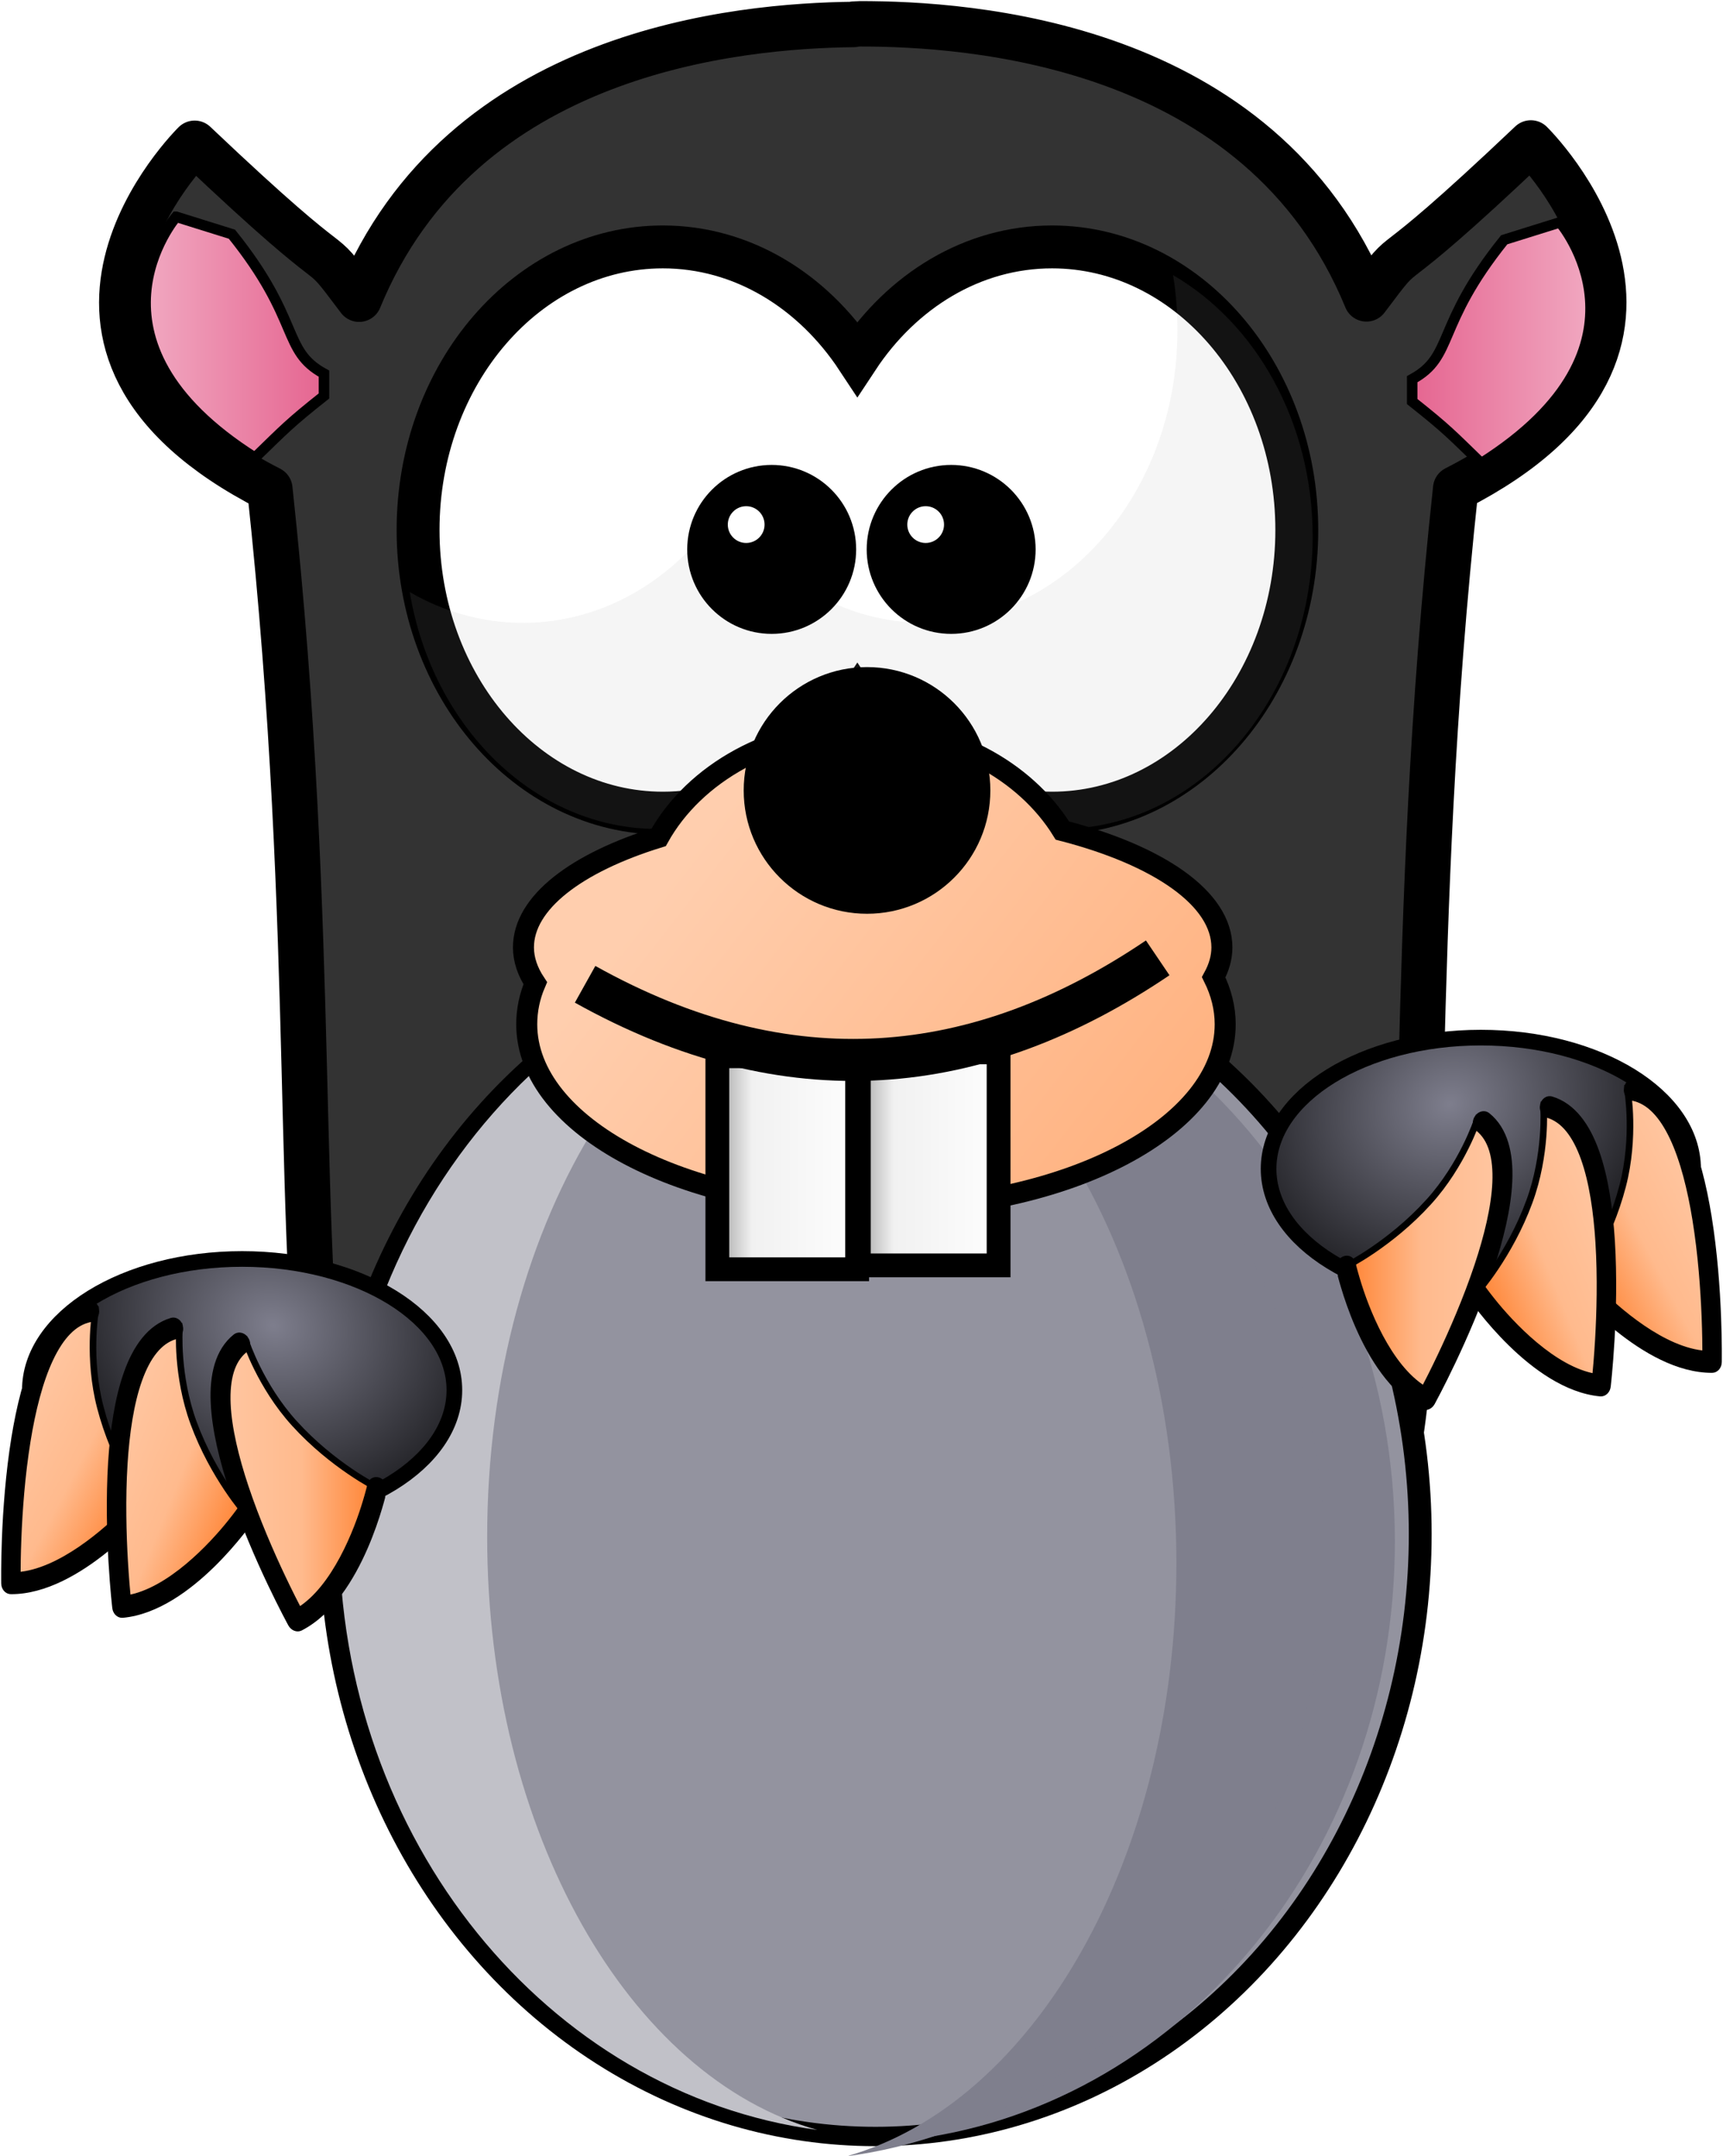 <?xml version="1.0" encoding="UTF-8" standalone="no"?>
<!-- Created with Inkscape (http://www.inkscape.org/) -->

<svg
   xmlns:dc="http://purl.org/dc/elements/1.1/"
   xmlns:cc="http://creativecommons.org/ns#"
   xmlns:rdf="http://www.w3.org/1999/02/22-rdf-syntax-ns#"
   xmlns:svg="http://www.w3.org/2000/svg"
   xmlns="http://www.w3.org/2000/svg"
   xmlns:xlink="http://www.w3.org/1999/xlink"
   xmlns:sodipodi="http://sodipodi.sourceforge.net/DTD/sodipodi-0.dtd"
   xmlns:inkscape="http://www.inkscape.org/namespaces/inkscape"
   id="svg4165"
   sodipodi:docname="mole2.svg"
   viewBox="0 0 220.316 275.631"
   version="1.1"
   inkscape:version="0.92.2 (5c3e80d, 2017-08-06)"
   width="220.316"
   height="275.631">
  <defs
     id="defs4167">
    <radialGradient
       id="radialGradient3915"
       gradientUnits="userSpaceOnUse"
       xlink:href="#linearGradient3790"
       cx="91.667"
       cy="-489.73"
       r="28.141"
       gradientTransform="matrix(-0.313,0.854,-1,-0.367,-369.53,-742.88)"
       inkscape:collect="always" />
    <linearGradient
       id="linearGradient3790">
      <stop
         id="stop3792"
         style="stop-color:#7e7e8d"
         offset="0" />
      <stop
         id="stop3794"
         style="stop-color:#18181b"
         offset="1" />
    </linearGradient>
    <linearGradient
       id="linearGradient3782-4"
       y2="-153.03"
       gradientUnits="userSpaceOnUse"
       x2="741"
       y1="-153.03"
       x1="720.74"
       inkscape:collect="always">
      <stop
         id="stop3778-6"
         style="stop-color:#ffc6a1"
         offset="0" />
      <stop
         id="stop3784-0"
         style="stop-color:#ffba8d"
         offset=".5" />
      <stop
         id="stop3780-1"
         style="stop-color:#ff7f2c"
         offset="1" />
    </linearGradient>
    <filter
       id="filter3232"
       style="color-interpolation-filters:sRGB"
       inkscape:collect="always">
      <feGaussianBlur
         id="feGaussianBlur3234"
         stdDeviation="1.687"
         inkscape:collect="always" />
    </filter>
    <linearGradient
       id="linearGradient3079"
       y2="-440.88"
       gradientUnits="userSpaceOnUse"
       x2="396.66"
       gradientTransform="translate(-1.677,13.419)"
       y1="-440.88"
       x1="378.68"
       inkscape:collect="always">
      <stop
         id="stop3075"
         style="stop-color:#f1aac2"
         offset="0" />
      <stop
         id="stop3077"
         style="stop-color:#e5638f"
         offset="1" />
    </linearGradient>
    <linearGradient
       id="linearGradient3096"
       y2="-440.88"
       gradientUnits="userSpaceOnUse"
       y1="-440.88"
       gradientTransform="matrix(-1,0,0,1,894.26,13.943)"
       x2="396.66"
       x1="378.68"
       inkscape:collect="always">
      <stop
         id="stop3075-2"
         style="stop-color:#f1aac2"
         offset="0" />
      <stop
         id="stop3077-2"
         style="stop-color:#e5638f"
         offset="1" />
    </linearGradient>
    <linearGradient
       id="linearGradient3465"
       y2="-348.91"
       gradientUnits="userSpaceOnUse"
       x2="473.73"
       y1="-381.62"
       x1="431.76"
       inkscape:collect="always">
      <stop
         id="stop3461"
         style="stop-color:#ffceae"
         offset="0" />
      <stop
         id="stop3463"
         style="stop-color:#ffb280"
         offset="1" />
    </linearGradient>
    <linearGradient
       id="linearGradient3335"
       y2="-362.31"
       xlink:href="#linearGradient3321"
       gradientUnits="userSpaceOnUse"
       x2="448.06"
       gradientTransform="translate(-1.677,13.419)"
       y1="-362.31"
       x1="432.47"
       inkscape:collect="always" />
    <linearGradient
       id="linearGradient3321">
      <stop
         id="stop3323"
         style="stop-color:#8a8a8a"
         offset="0" />
      <stop
         id="stop3337"
         style="stop-color:#f1f1f1"
         offset=".286" />
      <stop
         id="stop3325"
         style="stop-color:#ffffff"
         offset="1" />
    </linearGradient>
    <linearGradient
       id="linearGradient3327"
       y2="-362.69"
       xlink:href="#linearGradient3321"
       gradientUnits="userSpaceOnUse"
       x2="461.53"
       gradientTransform="translate(-1.677,13.419)"
       y1="-362.69"
       x1="445.94"
       inkscape:collect="always" />
    <radialGradient
       inkscape:collect="always"
       xlink:href="#linearGradient3790"
       id="radialGradient916"
       gradientUnits="userSpaceOnUse"
       gradientTransform="matrix(-0.313,0.854,-1,-0.367,-369.53,-742.88)"
       cx="91.667"
       cy="-489.73"
       r="28.141" />
    <linearGradient
       inkscape:collect="always"
       xlink:href="#linearGradient3782-4"
       id="linearGradient918"
       gradientUnits="userSpaceOnUse"
       x1="720.74"
       y1="-153.03"
       x2="741"
       y2="-153.03" />
    <linearGradient
       inkscape:collect="always"
       xlink:href="#linearGradient3782-4"
       id="linearGradient920"
       gradientUnits="userSpaceOnUse"
       x1="720.74"
       y1="-153.03"
       x2="741"
       y2="-153.03" />
    <linearGradient
       inkscape:collect="always"
       xlink:href="#linearGradient3782-4"
       id="linearGradient922"
       gradientUnits="userSpaceOnUse"
       x1="720.74"
       y1="-153.03"
       x2="741"
       y2="-153.03" />
    <linearGradient
       inkscape:collect="always"
       xlink:href="#linearGradient3782-4"
       id="linearGradient924"
       gradientUnits="userSpaceOnUse"
       x1="720.74"
       y1="-153.03"
       x2="741"
       y2="-153.03" />
    <linearGradient
       inkscape:collect="always"
       xlink:href="#linearGradient3782-4"
       id="linearGradient926"
       gradientUnits="userSpaceOnUse"
       x1="720.74"
       y1="-153.03"
       x2="741"
       y2="-153.03" />
    <linearGradient
       inkscape:collect="always"
       xlink:href="#linearGradient3782-4"
       id="linearGradient928"
       gradientUnits="userSpaceOnUse"
       x1="720.74"
       y1="-153.03"
       x2="741"
       y2="-153.03" />
  </defs>
  <sodipodi:namedview
     id="base"
     fit-margin-left="0"
     inkscape:zoom="0.64599609"
     height="0px"
     borderopacity="1.0"
     inkscape:current-layer="layer1"
     inkscape:cx="628.42563"
     inkscape:cy="115.93992"
     fit-margin-right="0"
     inkscape:window-maximized="1"
     showgrid="false"
     width="0px"
     inkscape:document-units="px"
     bordercolor="#666666"
     inkscape:window-x="-4"
     inkscape:window-y="-4"
     fit-margin-bottom="0"
     inkscape:window-width="1920"
     inkscape:pageopacity="0.0"
     inkscape:pageshadow="2"
     pagecolor="#ffffff"
     inkscape:window-height="1009"
     fit-margin-top="0" />
  <g
     id="layer1"
     inkscape:label="Layer 1"
     inkscape:groupmode="layer"
     transform="translate(482.771,-248.363)">
    <g
       id="g1047">
      <path
         id="path115416-7-2-8-85-6-9-9-4-53-1-24-84"
         d="m -418.091,398.918 c 2.514,0 4.86,0.73 6.85,1.963 0.058,-6.2e-4 0.115,0 0.173,0 6.972,0 12.678,5.468 13.027,12.354 0.012,0.222 0,0.449 0,0.673 0,1.887 -0.415,3.674 -1.135,5.292 1.389,2.072 2.194,4.552 2.194,7.235 0,0.225 0.012,0.451 0,0.673 -0.349,6.885 -6.055,12.354 -13.027,12.354 -0.689,0 -1.36,-0.052 -2.021,-0.154 -2.045,1.334 -4.495,2.117 -7.12,2.117 -2.542,0 -4.922,-0.723 -6.927,-1.982 -0.255,0.016 -0.511,0.019 -0.77,0.019 -7.197,0 -13.046,-5.83 -13.046,-13.027 0,-1.896 0.424,-3.69 1.155,-5.311 -1.392,-2.067 -2.213,-4.535 -2.213,-7.216 0,-7.197 5.85,-13.027 13.046,-13.027 0.879,0 1.731,0.086 2.559,0.25 2.076,-1.397 4.564,-2.213 7.255,-2.213 z"
         style="color:#000000;fill:#734b02;stroke:#000000;stroke-width:1.847"
         inkscape:connector-curvature="0" />
      <path
         id="path115416-7-2-8-85-3-4-0-3-8-7-2-7-7"
         d="m -414.801,403.078 c 2.514,0 4.86,0.73 6.85,1.963 0.058,-6.3e-4 0.115,0 0.173,0 6.972,0 12.678,5.468 13.027,12.354 0.012,0.222 0,0.449 0,0.673 0,1.887 -0.415,3.674 -1.135,5.292 1.389,2.072 2.194,4.552 2.194,7.235 0,0.225 0.012,0.451 0,0.673 -0.349,6.885 -6.055,12.354 -13.027,12.354 -0.689,0 -1.36,-0.052 -2.021,-0.154 -2.045,1.334 -4.495,2.117 -7.12,2.117 -2.542,0 -4.922,-0.723 -6.927,-1.982 -0.255,0.016 -0.511,0.019 -0.77,0.019 -7.197,0 -13.046,-5.83 -13.046,-13.027 0,-1.896 0.424,-3.69 1.155,-5.311 -1.392,-2.067 -2.213,-4.535 -2.213,-7.216 0,-7.197 5.85,-13.027 13.046,-13.027 0.879,0 1.731,0.086 2.559,0.25 2.076,-1.397 4.564,-2.213 7.255,-2.213 z"
         style="color:#000000;fill:#3b2906"
         inkscape:connector-curvature="0" />
      <g
         id="g3511"
         transform="translate(-818.101,743.058)">
        <g
           id="g3467"
           transform="matrix(1.343,0,0,1.343,-153.04,122.53)">
          <path
             id="path314-5-4"
             d="m 445.55,-457.32 c -0.182,0 -0.428,0.028 -0.625,0.031 v 0.031 c -10.888,0.127 -37.357,2.431 -47.094,26.156 -4.853,-6.45 -0.004,0.002 -15.656,-14.844 0,0 -19.638,19.242 7.156,32.906 9.307,86.349 -9.654,119.53 45.438,118.34 3.139,-0.068 6.584,-0.022 10.156,0.062 0.032,7.5e-4 0.062,-7.6e-4 0.094,0 0.552,0.013 1.066,0.016 1.625,0.031 v -0.062 c 3.575,-0.085 7.015,-0.13 10.156,-0.062 55.091,1.186 36.131,-31.995 45.438,-118.34 26.794,-13.665 7.156,-32.906 7.156,-32.906 -15.652,14.846 -10.803,8.393 -15.656,14.844 -10.065,-24.526 -38.061,-26.188 -48.188,-26.188 z"
             style="fill:#333333;stroke:#000000;stroke-width:4.325;stroke-linecap:round;stroke-linejoin:round"
             inkscape:connector-curvature="0" />
          <ellipse
             id="path3339"
             style="color:#000000;fill:#93939f;stroke:#000000;stroke-width:1.845;stroke-linecap:round;stroke-linejoin:round"
             transform="matrix(1.178,0,0,0.998,-80.102,-23.284)"
             cx="447.448"
             cy="-290.821"
             rx="44.032"
             ry="57.451" />
          <g
             id="g3456">
            <path
               id="path3339-6-8"
               style="color:#000000;fill:#7f7f8d"
               inkscape:connector-curvature="0"
               d="m 446.26,-370.12 c 27.862,0.991 50.188,26.25 50.188,57.281 0,29.287 -19.874,53.419 -45.531,56.875 17.902,-4.998 31.438,-28.376 31.438,-56.469 0,-30.487 -15.934,-55.429 -36.094,-57.344 v -0.344 z" />
          </g>
          <path
             id="path3339-6"
             style="color:#000000;fill:#c1c1c8"
             inkscape:connector-curvature="0"
             d="m 446.12,-370.97 c -27.862,0.991 -50.188,26.25 -50.188,57.281 0,29.287 19.874,53.419 45.531,56.875 -17.902,-4.998 -31.438,-28.376 -31.438,-56.469 0,-30.487 15.934,-55.429 36.094,-57.344 v -0.344 z" />
          <path
             id="path2387_1_-9"
             style="fill:#ffffff;stroke:#000000;stroke-width:4.083;stroke-linecap:round"
             inkscape:connector-curvature="0"
             d="m 426.75,-436.08 c -12.86,0 -23.304,12.074 -23.304,26.954 0,14.877 10.444,26.953 23.304,26.953 7.558,0 14.263,-4.174 18.52,-10.633 4.256,6.463 10.977,10.633 18.539,10.633 12.856,0 23.301,-12.076 23.301,-26.953 0,-14.88 -10.445,-26.954 -23.301,-26.954 -7.56,0 -14.283,4.172 -18.539,10.634 -4.257,-6.457 -10.964,-10.634 -18.52,-10.634 z" />
          <path
             id="path2387_1_-9-5"
             d="m 470.4,-440.96 c 0.221,1.326 0.325,2.703 0.325,4.103 0,11.91 -8.346,21.564 -18.637,21.564 -6.053,0 -11.453,-3.332 -14.86,-8.506 -3.408,5.171 -8.76,8.506 -14.81,8.506 -3.001,0 -5.842,-0.817 -8.356,-2.276 1.658,9.952 9.229,17.487 18.312,17.487 6.05,0 11.427,-3.36 14.835,-8.531 3.407,5.174 8.781,8.531 14.835,8.531 10.292,0 18.662,-9.68 18.662,-21.589 0,-8.439 -4.2,-15.742 -10.307,-19.288 z"
             style="opacity:0.337;fill:#a5a5a5;filter:url(#filter3232)"
             transform="matrix(1.29,0,0,1.29,-131.49,135.44)"
             inkscape:connector-curvature="0" />
          <g
             id="g340-6"
             transform="matrix(1.442,0,0,1.442,76.815,-486.6)">
            <path
               id="path2411_1_-9"
               style="stroke:#000000;stroke-width:1.795;stroke-linecap:round"
               inkscape:connector-curvature="0"
               d="m 254.54,55.006 c 0,2.584 -2.096,4.679 -4.68,4.679 -2.583,0 -4.679,-2.095 -4.679,-4.679 0,-2.585 2.096,-4.68 4.679,-4.68 2.585,10e-4 4.68,2.095 4.68,4.68 z" />
            <path
               id="path3341_1_-6"
               style="fill:#ffffff"
               inkscape:connector-curvature="0"
               d="m 249.39,53.367 c 0,0.67 -0.544,1.213 -1.214,1.213 -0.67,0 -1.213,-0.543 -1.213,-1.213 0,-0.67 0.543,-1.214 1.213,-1.214 0.67,0 1.214,0.544 1.214,1.214 z" />
          </g>
          <g
             id="g344-2"
             transform="matrix(1.442,0,0,1.442,76.815,-486.6)">
            <path
               id="path3301_1_-8"
               style="stroke:#000000;stroke-width:1.795;stroke-linecap:round"
               inkscape:connector-curvature="0"
               d="m 266.39,55.006 c 0,2.584 -2.095,4.679 -4.679,4.679 -2.585,0 -4.68,-2.095 -4.68,-4.679 0,-2.585 2.095,-4.68 4.68,-4.68 2.584,10e-4 4.679,2.095 4.679,4.68 z" />
            <path
               id="path3343_1_-8"
               style="fill:#ffffff"
               inkscape:connector-curvature="0"
               d="m 261.24,53.367 c 0,0.67 -0.543,1.213 -1.213,1.213 -0.67,0 -1.213,-0.543 -1.213,-1.213 0,-0.67 0.543,-1.214 1.213,-1.214 0.67,0 1.213,0.544 1.213,1.214 z" />
          </g>
          <path
             id="path314-5-4-4"
             d="m 380.41,-438.95 c 0,0 -10.158,11.773 7.5,22.936 2.835,-2.747 3.24,-3.232 6.575,-5.876 v -2.125 c -4.04,-2.203 -2.175,-5.085 -8.763,-13.275 l -5.311,-1.66 z"
             sodipodi:nodetypes="cccccc"
             style="fill:url(#linearGradient3079);stroke:#000000"
             inkscape:connector-curvature="0" />
          <path
             id="path314-5-4-4-9"
             d="m 512.17,-438.42 c 0,0 10.158,11.773 -7.5,22.936 -2.835,-2.747 -3.24,-3.232 -6.575,-5.876 v -2.125 c 4.04,-2.203 2.175,-5.085 8.763,-13.275 l 5.311,-1.66 z"
             sodipodi:nodetypes="cccccc"
             style="fill:url(#linearGradient3096);stroke:#000000"
             inkscape:connector-curvature="0" />
          <path
             id="path3339-6-8-6"
             style="color:#000000;fill:#7f7f8d"
             inkscape:connector-curvature="0"
             d="m 439.55,-368.45 c 27.862,0.991 50.188,26.25 50.188,57.281 0,29.287 -19.874,53.419 -45.531,56.875 17.902,-4.998 31.438,-28.376 31.438,-56.469 0,-30.487 -15.934,-55.429 -36.094,-57.344 v -0.344 z" />
          <path
             id="path3254"
             d="m 445.76,-390.21 c -8.595,0 -16.007,4.237 -19.406,10.34 -7.84,2.421 -12.875,6.22 -12.875,10.481 0,1.174 0.407,2.323 1.125,3.406 -0.54,1.257 -0.812,2.567 -0.812,3.91 0,9.71 14.888,17.576 33.25,17.576 18.362,0 33.25,-7.866 33.25,-17.576 0,-1.545 -0.386,-3.047 -1.094,-4.475 0.498,-0.913 0.781,-1.87 0.781,-2.842 0,-4.666 -6.045,-8.768 -15.188,-11.126 -3.549,-5.758 -10.74,-9.695 -19.031,-9.695 z"
             style="color:#000000;fill:url(#linearGradient3465);stroke:#000000;stroke-width:2"
             inkscape:connector-curvature="0" />
          <circle
             id="path3278"
             style="color:#000000;fill:#000000"
             transform="translate(4.194,25.161)"
             cx="441.997"
             cy="-409.497"
             r="11.742" />
          <rect
             id="rect3282"
             style="color:#000000;fill:url(#linearGradient3335);stroke:#000000;stroke-width:2.267"
             height="20.28"
             width="13.309"
             y="-359.03"
             x="431.94" />
          <rect
             id="rect3282-9"
             style="color:#000000;fill:url(#linearGradient3327);stroke:#000000;stroke-width:2.267"
             height="20.28"
             width="13.309"
             y="-359.4"
             x="445.41" />
          <path
             id="path3280"
             d="m 419.35,-365.88 c 19.335,10.792 37.417,9.05 54.516,-2.516"
             sodipodi:nodetypes="cc"
             style="fill:none;stroke:#000000;stroke-width:4"
             inkscape:connector-curvature="0" />
        </g>
      </g>
      <path
         id="path115416-7-2-8-85-6-9-9-4-53-1-24-96-1-4"
         d="m -464.978,429.488 c 1.463,0 2.828,0.264 3.986,0.711 0.034,-2.3e-4 0.067,0 0.101,0 4.057,0 7.378,1.98 7.581,4.472 0.007,0.08 0,0.162 0,0.244 0,0.683 -0.242,1.33 -0.661,1.916 0.808,0.75 1.277,1.648 1.277,2.619 0,0.081 0.007,0.163 0,0.244 -0.203,2.493 -3.524,4.472 -7.581,4.472 -0.401,0 -0.792,-0.019 -1.176,-0.056 -1.19,0.483 -2.616,0.766 -4.143,0.766 -1.479,0 -2.864,-0.262 -4.031,-0.718 -0.148,0.006 -0.297,0.007 -0.448,0.007 -4.188,0 -7.592,-2.111 -7.592,-4.716 0,-0.686 0.247,-1.336 0.672,-1.923 -0.81,-0.748 -1.288,-1.642 -1.288,-2.612 0,-2.606 3.404,-4.716 7.592,-4.716 0.511,0 1.007,0.031 1.489,0.091 1.208,-0.506 2.656,-0.801 4.222,-0.801 z"
         style="color:#000000;fill:#734b02;stroke:#000000;stroke-width:0.848"
         inkscape:connector-curvature="0" />
      <path
         id="path115416-7-2-8-85-3-4-0-3-8-7-2-7-23-8-5"
         d="m -463.063,430.988 c 1.463,0 2.828,0.264 3.986,0.711 0.034,-2.2e-4 0.067,0 0.101,0 4.057,0 7.378,1.98 7.581,4.472 0.007,0.08 0,0.162 0,0.244 0,0.683 -0.242,1.33 -0.661,1.916 0.808,0.75 1.277,1.648 1.277,2.619 0,0.081 0.007,0.163 0,0.244 -0.203,2.493 -3.524,4.472 -7.581,4.472 -0.401,0 -0.792,-0.019 -1.176,-0.056 -1.19,0.483 -2.616,0.766 -4.143,0.766 -1.479,0 -2.864,-0.262 -4.031,-0.718 -0.148,0.006 -0.297,0.007 -0.448,0.007 -4.188,0 -7.592,-2.111 -7.592,-4.716 0,-0.686 0.247,-1.336 0.672,-1.923 -0.81,-0.748 -1.288,-1.642 -1.288,-2.612 0,-2.606 3.404,-4.716 7.592,-4.716 0.511,0 1.007,0.031 1.489,0.091 1.208,-0.506 2.656,-0.801 4.222,-0.801 z"
         style="color:#000000;fill:#3b2906;fill-opacity:0.507"
         inkscape:connector-curvature="0" />
      <g
         id="g3994"
         transform="translate(-1140.691,659.478)">
        <ellipse
           id="path3703"
           style="color:#000000;fill:url(#radialGradient916);stroke:#000000;stroke-width:2;stroke-linecap:round;stroke-linejoin:round"
           transform="translate(601.35,243.22)"
           cx="87.528"
           cy="-476.594"
           rx="27.141"
           ry="16.774" />
        <g
           id="g3786"
           transform="translate(-34.387,-68.774)">
          <path
             id="path321-8-1-7"
             style="fill:url(#linearGradient918);stroke:#000000;stroke-width:0.839"
             inkscape:connector-curvature="0"
             d="m 729.94,-160.36 c 4.921,5.431 10.581,8.243 10.581,8.243 0,0 -3.002,13.341 -10.266,16.989 0,0 -14.996,-28.88 -6.496,-35.667 2.9e-4,8.6e-4 1.837,5.641 6.18,10.435 z" />
          <path
             id="path323-6-9-1"
             style="stroke:#000000;stroke-width:0.839"
             inkscape:connector-curvature="0"
             d="m 723.67,-171.11 c 0.309,0.444 0.271,1.034 -0.088,1.32 -1.704,1.36 -2.333,3.774 -2.203,6.94 0.133,3.143 1.054,6.925 2.293,10.635 1.422,4.267 3.252,8.448 4.724,11.554 0.904,1.906 1.668,3.4 2.124,4.271 4.663,-2.852 7.524,-10.32 8.61,-13.998 0.386,-1.281 0.565,-2.076 0.564,-2.078 0.111,-0.49 0.573,-0.731 1.031,-0.538 0.46,0.193 0.744,0.748 0.633,1.238 -0.06,0.061 -2.933,13.538 -10.66,17.519 -0.392,0.197 -0.899,-0.009 -1.151,-0.468 -0.016,-0.034 -4.538,-8.267 -7.473,-17.063 -1.274,-3.832 -2.254,-7.77 -2.406,-11.246 -0.156,-3.459 0.545,-6.569 2.793,-8.367 0.076,-0.061 0.161,-0.104 0.25,-0.128 0.33,-0.09 0.715,0.063 0.957,0.41 z" />
        </g>
        <g
           id="g3786-3"
           transform="matrix(0.886,0.464,-0.464,0.886,-50.391,-427.81)">
          <path
             id="path321-8-1-7-6"
             style="fill:url(#linearGradient920);stroke:#000000;stroke-width:0.839"
             inkscape:connector-curvature="0"
             d="m 729.94,-160.36 c 4.921,5.431 10.581,8.243 10.581,8.243 0,0 -3.002,13.341 -10.266,16.989 0,0 -14.996,-28.88 -6.496,-35.667 2.9e-4,8.6e-4 1.837,5.641 6.18,10.435 z" />
          <path
             id="path323-6-9-1-7"
             style="stroke:#000000;stroke-width:0.839"
             inkscape:connector-curvature="0"
             d="m 723.67,-171.11 c 0.309,0.444 0.271,1.034 -0.088,1.32 -1.704,1.36 -2.333,3.774 -2.203,6.94 0.133,3.143 1.054,6.925 2.293,10.635 1.422,4.267 3.252,8.448 4.724,11.554 0.904,1.906 1.668,3.4 2.124,4.271 4.663,-2.852 7.524,-10.32 8.61,-13.998 0.386,-1.281 0.565,-2.076 0.564,-2.078 0.111,-0.49 0.573,-0.731 1.031,-0.538 0.46,0.193 0.744,0.748 0.633,1.238 -0.06,0.061 -2.933,13.538 -10.66,17.519 -0.392,0.197 -0.899,-0.009 -1.151,-0.468 -0.016,-0.034 -4.538,-8.267 -7.473,-17.063 -1.274,-3.832 -2.254,-7.77 -2.406,-11.246 -0.156,-3.459 0.545,-6.569 2.793,-8.367 0.076,-0.061 0.161,-0.104 0.25,-0.128 0.33,-0.09 0.715,0.063 0.957,0.41 z" />
        </g>
        <g
           id="g3786-3-1"
           inkscape:transform-center-x="-22.744713"
           inkscape:transform-center-y="-8.5552096"
           transform="matrix(0.927,0.375,-0.375,0.927,-54.113,-354.25)">
          <path
             id="path321-8-1-7-6-0"
             style="fill:url(#linearGradient922);stroke:#000000;stroke-width:0.839"
             inkscape:connector-curvature="0"
             d="m 729.94,-160.36 c 4.921,5.431 10.581,8.243 10.581,8.243 0,0 -3.002,13.341 -10.266,16.989 0,0 -14.996,-28.88 -6.496,-35.667 2.9e-4,8.6e-4 1.837,5.641 6.18,10.435 z" />
          <path
             id="path323-6-9-1-7-2"
             style="stroke:#000000;stroke-width:0.839"
             inkscape:connector-curvature="0"
             d="m 723.67,-171.11 c 0.309,0.444 0.271,1.034 -0.088,1.32 -1.704,1.36 -2.333,3.774 -2.203,6.94 0.133,3.143 1.054,6.925 2.293,10.635 1.422,4.267 3.252,8.448 4.724,11.554 0.904,1.906 1.668,3.4 2.124,4.271 4.663,-2.852 7.524,-10.32 8.61,-13.998 0.386,-1.281 0.565,-2.076 0.564,-2.078 0.111,-0.49 0.573,-0.731 1.031,-0.538 0.46,0.193 0.744,0.748 0.633,1.238 -0.06,0.061 -2.933,13.538 -10.66,17.519 -0.392,0.197 -0.899,-0.009 -1.151,-0.468 -0.016,-0.034 -4.538,-8.267 -7.473,-17.063 -1.274,-3.832 -2.254,-7.77 -2.406,-11.246 -0.156,-3.459 0.545,-6.569 2.793,-8.367 0.076,-0.061 0.161,-0.104 0.25,-0.128 0.33,-0.09 0.715,0.063 0.957,0.41 z" />
        </g>
      </g>
      <g
         id="g3982"
         transform="matrix(-1,0,0,1,378.969,623.448)">
        <ellipse
           id="path3703-3"
           style="color:#000000;fill:url(#radialGradient3915);stroke:#000000;stroke-width:2;stroke-linecap:round;stroke-linejoin:round"
           transform="translate(584.86,250.95)"
           cx="87.528"
           cy="-476.594"
           rx="27.141"
           ry="16.774" />
        <g
           id="g3786-1"
           transform="translate(-50.882,-61.047)">
          <path
             id="path321-8-1-7-8"
             style="fill:url(#linearGradient924);stroke:#000000;stroke-width:0.839"
             inkscape:connector-curvature="0"
             d="m 729.94,-160.36 c 4.921,5.431 10.581,8.243 10.581,8.243 0,0 -3.002,13.341 -10.266,16.989 0,0 -14.996,-28.88 -6.496,-35.667 2.9e-4,8.6e-4 1.837,5.641 6.18,10.435 z" />
          <path
             id="path323-6-9-1-5"
             style="stroke:#000000;stroke-width:0.839"
             inkscape:connector-curvature="0"
             d="m 723.67,-171.11 c 0.309,0.444 0.271,1.034 -0.088,1.32 -1.704,1.36 -2.333,3.774 -2.203,6.94 0.133,3.143 1.054,6.925 2.293,10.635 1.422,4.267 3.252,8.448 4.724,11.554 0.904,1.906 1.668,3.4 2.124,4.271 4.663,-2.852 7.524,-10.32 8.61,-13.998 0.386,-1.281 0.565,-2.076 0.564,-2.078 0.111,-0.49 0.573,-0.731 1.031,-0.538 0.46,0.193 0.744,0.748 0.633,1.238 -0.06,0.061 -2.933,13.538 -10.66,17.519 -0.392,0.197 -0.899,-0.009 -1.151,-0.468 -0.016,-0.034 -4.538,-8.267 -7.473,-17.063 -1.274,-3.832 -2.254,-7.77 -2.406,-11.246 -0.156,-3.459 0.545,-6.569 2.793,-8.367 0.076,-0.061 0.161,-0.104 0.25,-0.128 0.33,-0.09 0.715,0.063 0.957,0.41 z" />
        </g>
        <g
           id="g3786-3-2"
           transform="matrix(0.886,0.464,-0.464,0.886,-66.886,-420.08)">
          <path
             id="path321-8-1-7-6-2"
             style="fill:url(#linearGradient926);stroke:#000000;stroke-width:0.839"
             inkscape:connector-curvature="0"
             d="m 729.94,-160.36 c 4.921,5.431 10.581,8.243 10.581,8.243 0,0 -3.002,13.341 -10.266,16.989 0,0 -14.996,-28.88 -6.496,-35.667 2.9e-4,8.6e-4 1.837,5.641 6.18,10.435 z" />
          <path
             id="path323-6-9-1-7-0"
             style="stroke:#000000;stroke-width:0.839"
             inkscape:connector-curvature="0"
             d="m 723.67,-171.11 c 0.309,0.444 0.271,1.034 -0.088,1.32 -1.704,1.36 -2.333,3.774 -2.203,6.94 0.133,3.143 1.054,6.925 2.293,10.635 1.422,4.267 3.252,8.448 4.724,11.554 0.904,1.906 1.668,3.4 2.124,4.271 4.663,-2.852 7.524,-10.32 8.61,-13.998 0.386,-1.281 0.565,-2.076 0.564,-2.078 0.111,-0.49 0.573,-0.731 1.031,-0.538 0.46,0.193 0.744,0.748 0.633,1.238 -0.06,0.061 -2.933,13.538 -10.66,17.519 -0.392,0.197 -0.899,-0.009 -1.151,-0.468 -0.016,-0.034 -4.538,-8.267 -7.473,-17.063 -1.274,-3.832 -2.254,-7.77 -2.406,-11.246 -0.156,-3.459 0.545,-6.569 2.793,-8.367 0.076,-0.061 0.161,-0.104 0.25,-0.128 0.33,-0.09 0.715,0.063 0.957,0.41 z" />
        </g>
        <g
           id="g3786-3-1-9"
           inkscape:transform-center-x="-22.744713"
           inkscape:transform-center-y="-8.5552096"
           transform="matrix(0.927,0.375,-0.375,0.927,-70.608,-346.53)">
          <path
             id="path321-8-1-7-6-0-7"
             style="fill:url(#linearGradient928);stroke:#000000;stroke-width:0.839"
             inkscape:connector-curvature="0"
             d="m 729.94,-160.36 c 4.921,5.431 10.581,8.243 10.581,8.243 0,0 -3.002,13.341 -10.266,16.989 0,0 -14.996,-28.88 -6.496,-35.667 2.9e-4,8.6e-4 1.837,5.641 6.18,10.435 z" />
          <path
             id="path323-6-9-1-7-2-5"
             style="stroke:#000000;stroke-width:0.839"
             inkscape:connector-curvature="0"
             d="m 723.67,-171.11 c 0.309,0.444 0.271,1.034 -0.088,1.32 -1.704,1.36 -2.333,3.774 -2.203,6.94 0.133,3.143 1.054,6.925 2.293,10.635 1.422,4.267 3.252,8.448 4.724,11.554 0.904,1.906 1.668,3.4 2.124,4.271 4.663,-2.852 7.524,-10.32 8.61,-13.998 0.386,-1.281 0.565,-2.076 0.564,-2.078 0.111,-0.49 0.573,-0.731 1.031,-0.538 0.46,0.193 0.744,0.748 0.633,1.238 -0.06,0.061 -2.933,13.538 -10.66,17.519 -0.392,0.197 -0.899,-0.009 -1.151,-0.468 -0.016,-0.034 -4.538,-8.267 -7.473,-17.063 -1.274,-3.832 -2.254,-7.77 -2.406,-11.246 -0.156,-3.459 0.545,-6.569 2.793,-8.367 0.076,-0.061 0.161,-0.104 0.25,-0.128 0.33,-0.09 0.715,0.063 0.957,0.41 z" />
        </g>
      </g>
    </g>
  </g>
</svg>
